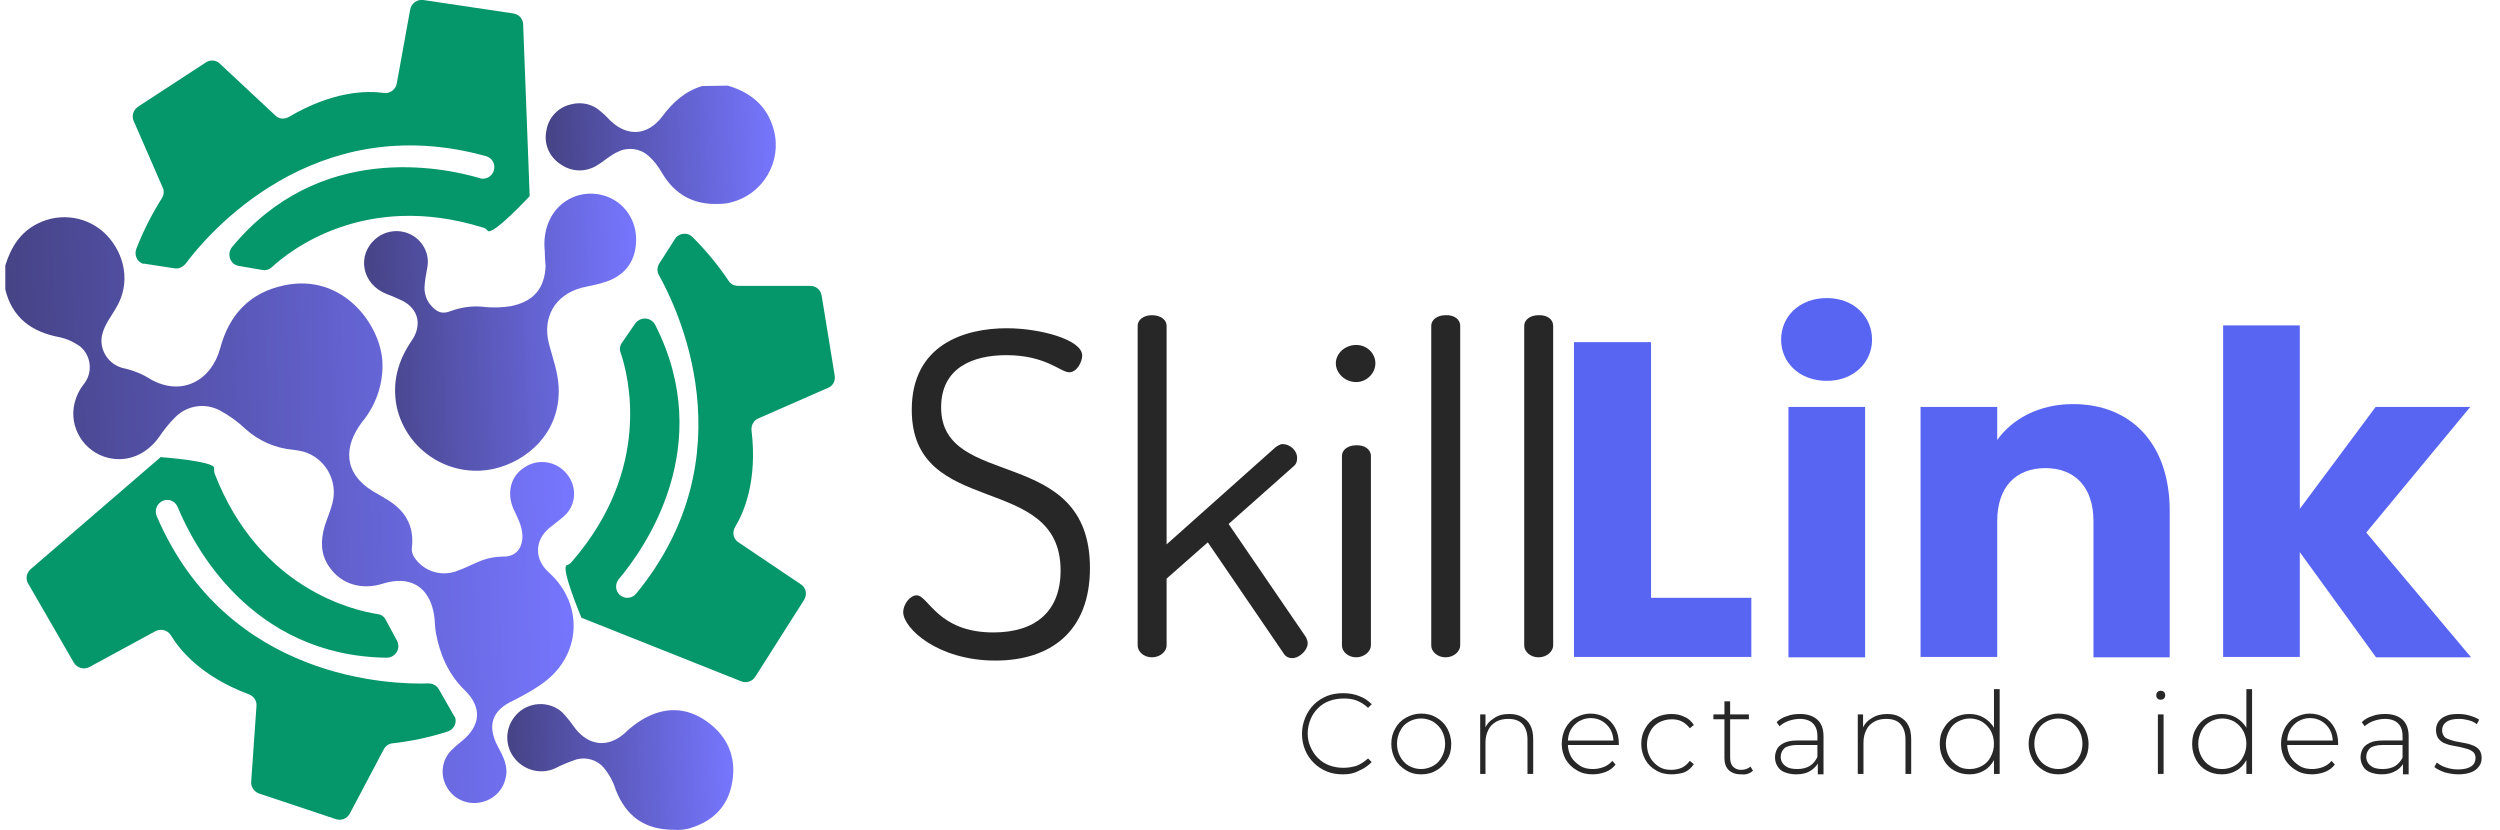 <?xml version="1.0" encoding="utf-8"?>
<!-- Generator: Adobe Illustrator 26.0.0, SVG Export Plug-In . SVG Version: 6.00 Build 0)  -->
<svg version="1.1" id="Capa_1" xmlns="http://www.w3.org/2000/svg" xmlns:xlink="http://www.w3.org/1999/xlink" x="0px" y="0px"
	 viewBox="0 0 613.1 203.5" style="enable-background:new 0 0 613.1 203.5;" xml:space="preserve">
<style type="text/css">
	.st0{enable-background:new    ;}
	.st1{fill:#5865F2;}
	.st2{fill:#282728;}
	.st3{fill:url(#SVGID_1_);}
	.st4{fill:url(#SVGID_00000093165281949274165270000011297604854975931580_);}
	.st5{fill:url(#SVGID_00000183235405058843732240000005159257806080011152_);}
	.st6{fill:url(#SVGID_00000099625357853913036950000001830485203370771341_);}
	.st7{fill:#059669;}
</style>
<g id="DESIGNED_BY_FREEPIK">
	<g class="st0">
		<path class="st1" d="M404.9,83.9v62.7h24.6v14.5h-43.5V83.9H404.9z"/>
		<path class="st1" d="M436.8,83.3c0-5.7,4.5-10.2,11.2-10.2c6.6,0,11.1,4.5,11.1,10.2c0,5.6-4.5,10.1-11.1,10.1
			C441.3,93.4,436.8,88.9,436.8,83.3z M438.6,99.8h18.8v61.4h-18.8V99.8z"/>
		<path class="st1" d="M513.4,127.8c0-8.4-4.6-13-11.8-13c-7.2,0-11.8,4.6-11.8,13v33.3H471V99.8h18.8v8.1
			c3.7-5.2,10.3-8.8,18.6-8.8c14.2,0,23.7,9.7,23.7,26.2v35.9h-18.7V127.8z"/>
		<path class="st1" d="M545.1,79.8H564v45l18.6-25h23.2l-25.5,30.8l25.7,30.6h-23.3L564,135.4v25.7h-18.8V79.8z"/>
	</g>
	<g class="st0">
		<path class="st2" d="M329.4,189.9c-1.5,0-2.8-0.2-4-0.7c-1.2-0.5-2.3-1.2-3.2-2.1c-0.9-0.9-1.6-1.9-2.1-3.1s-0.8-2.5-0.8-4
			s0.3-2.8,0.8-4s1.2-2.3,2.1-3.2c0.9-0.9,2-1.6,3.2-2.1c1.2-0.5,2.6-0.7,4-0.7c1.4,0,2.7,0.2,3.9,0.7c1.2,0.4,2.2,1.1,3.1,2
			l-0.9,0.9c-0.8-0.8-1.8-1.4-2.8-1.8s-2.1-0.5-3.2-0.5c-1.2,0-2.4,0.2-3.5,0.6c-1.1,0.4-2,1-2.8,1.8c-0.8,0.8-1.4,1.7-1.8,2.7
			c-0.4,1-0.7,2.2-0.7,3.4c0,1.2,0.2,2.4,0.7,3.4c0.4,1,1.1,2,1.8,2.7c0.8,0.8,1.7,1.4,2.8,1.8c1.1,0.4,2.2,0.6,3.5,0.6
			c1.1,0,2.2-0.2,3.2-0.5c1-0.4,1.9-1,2.8-1.8l0.9,0.9c-0.9,0.9-1.9,1.6-3.1,2.1C332,189.7,330.8,189.9,329.4,189.9z"/>
	</g>
	<g class="st0">
		<path class="st2" d="M348.5,189.9c-1.4,0-2.6-0.3-3.7-1s-2-1.5-2.6-2.6c-0.6-1.1-1-2.4-1-3.8c0-1.5,0.3-2.7,1-3.9
			c0.6-1.1,1.5-2,2.6-2.6c1.1-0.6,2.3-1,3.7-1c1.4,0,2.7,0.3,3.8,1c1.1,0.6,2,1.5,2.6,2.6c0.6,1.1,1,2.4,1,3.9c0,1.4-0.3,2.7-1,3.8
			s-1.5,2-2.6,2.6C351.2,189.6,349.9,189.9,348.5,189.9z M348.5,188.6c1.1,0,2.1-0.3,3-0.8c0.9-0.5,1.6-1.2,2.1-2.2
			c0.5-0.9,0.8-2,0.8-3.2c0-1.2-0.3-2.3-0.8-3.2c-0.5-0.9-1.2-1.6-2.1-2.2c-0.9-0.5-1.9-0.8-3-0.8c-1.1,0-2.1,0.3-3,0.8
			c-0.9,0.5-1.6,1.2-2.1,2.2c-0.5,0.9-0.8,2-0.8,3.2c0,1.2,0.3,2.3,0.8,3.2c0.5,0.9,1.2,1.7,2.1,2.2S347.4,188.6,348.5,188.6z"/>
		<path class="st2" d="M370.1,175.1c1.2,0,2.2,0.2,3.1,0.7c0.9,0.5,1.6,1.1,2.1,2.1c0.5,0.9,0.7,2.1,0.7,3.4v8.5h-1.4v-8.4
			c0-1.6-0.4-2.9-1.2-3.8c-0.8-0.9-2-1.3-3.5-1.3c-1.1,0-2.1,0.2-3,0.7c-0.8,0.5-1.5,1.1-1.9,2c-0.4,0.8-0.7,1.8-0.7,3v7.8H363
			v-14.6h1.3v4.1l-0.2-0.4c0.4-1.2,1.2-2.1,2.2-2.7C367.4,175.4,368.6,175.1,370.1,175.1z"/>
		<path class="st2" d="M390.6,189.9c-1.5,0-2.8-0.3-3.9-1c-1.1-0.6-2-1.5-2.7-2.6c-0.6-1.1-1-2.4-1-3.8c0-1.5,0.3-2.7,0.9-3.9
			c0.6-1.1,1.4-2,2.5-2.6c1.1-0.6,2.3-1,3.6-1s2.5,0.3,3.6,0.9c1.1,0.6,1.9,1.5,2.5,2.6c0.6,1.1,0.9,2.4,0.9,3.8c0,0.1,0,0.1,0,0.2
			s0,0.1,0,0.2h-12.9v-1.1h12.2l-0.6,0.5c0-1.1-0.2-2.2-0.7-3.1c-0.5-0.9-1.2-1.6-2-2.1s-1.8-0.8-2.9-0.8c-1.1,0-2,0.3-2.9,0.8
			c-0.8,0.5-1.5,1.2-2,2.1c-0.5,0.9-0.7,1.9-0.7,3.1v0.3c0,1.2,0.3,2.3,0.8,3.2s1.3,1.6,2.2,2.2s2,0.8,3.2,0.8
			c0.9,0,1.8-0.2,2.6-0.5c0.8-0.3,1.5-0.8,2.1-1.5l0.8,0.9c-0.6,0.8-1.4,1.4-2.4,1.8C392.7,189.7,391.7,189.9,390.6,189.9z"/>
	</g>
	<g class="st0">
		<path class="st2" d="M409.9,189.9c-1.4,0-2.7-0.3-3.8-1c-1.1-0.6-2-1.5-2.6-2.6c-0.6-1.1-1-2.4-1-3.8c0-1.5,0.3-2.7,1-3.9
			c0.6-1.1,1.5-2,2.6-2.6c1.1-0.6,2.4-0.9,3.8-0.9c1.2,0,2.2,0.2,3.2,0.7c1,0.4,1.7,1.1,2.3,2l-1,0.8c-0.5-0.7-1.2-1.3-2-1.7
			s-1.6-0.5-2.5-0.5c-1.1,0-2.2,0.3-3.1,0.8c-0.9,0.5-1.6,1.2-2.1,2.2c-0.5,0.9-0.8,2-0.8,3.2c0,1.2,0.3,2.3,0.8,3.2
			c0.5,0.9,1.2,1.6,2.1,2.2s1.9,0.8,3.1,0.8c0.9,0,1.8-0.2,2.5-0.5s1.4-0.9,2-1.7l1,0.8c-0.6,0.9-1.4,1.6-2.3,2
			C412.2,189.7,411.1,189.9,409.9,189.9z"/>
	</g>
	<g class="st0">
		<path class="st2" d="M420.2,176.4v-1.2h8.7v1.2H420.2z M426.9,189.9c-1.3,0-2.3-0.4-3-1.1c-0.7-0.7-1-1.7-1-2.9V172h1.4v13.8
			c0,0.9,0.2,1.7,0.7,2.2c0.5,0.5,1.1,0.8,2,0.8c0.9,0,1.7-0.3,2.3-0.8l0.6,1c-0.4,0.4-0.8,0.6-1.4,0.8S427.5,189.9,426.9,189.9z"/>
		<path class="st2" d="M440.5,189.9c-1.1,0-2-0.2-2.8-0.5c-0.8-0.3-1.4-0.8-1.8-1.5c-0.4-0.6-0.6-1.4-0.6-2.2c0-0.7,0.2-1.4,0.5-2
			c0.3-0.6,0.9-1.1,1.7-1.5c0.8-0.4,1.9-0.6,3.2-0.6h5.4v1.1h-5.3c-1.5,0-2.6,0.3-3.2,0.8c-0.6,0.6-0.9,1.3-0.9,2.1
			c0,0.9,0.4,1.7,1.1,2.2c0.7,0.6,1.7,0.8,3,0.8c1.2,0,2.3-0.3,3.1-0.8s1.5-1.4,1.9-2.4l0.4,1c-0.4,1.1-1.1,1.9-2,2.5
			C443.2,189.6,442,189.9,440.5,189.9z M445.8,189.8v-3.3l-0.1-0.5v-5.5c0-1.4-0.4-2.4-1.1-3.1c-0.7-0.7-1.8-1.1-3.2-1.1
			c-1,0-1.9,0.2-2.8,0.5c-0.9,0.3-1.6,0.8-2.2,1.3l-0.7-1c0.7-0.7,1.6-1.2,2.6-1.5c1-0.4,2.1-0.5,3.2-0.5c1.8,0,3.2,0.5,4.2,1.4
			c1,0.9,1.5,2.3,1.5,4.1v9.3H445.8z"/>
		<path class="st2" d="M462.8,175.1c1.2,0,2.2,0.2,3.1,0.7c0.9,0.5,1.6,1.1,2.1,2.1c0.5,0.9,0.7,2.1,0.7,3.4v8.5h-1.4v-8.4
			c0-1.6-0.4-2.9-1.2-3.8c-0.8-0.9-2-1.3-3.5-1.3c-1.1,0-2.1,0.2-3,0.7c-0.8,0.5-1.5,1.1-1.9,2c-0.4,0.8-0.7,1.8-0.7,3v7.8h-1.4
			v-14.6h1.3v4.1l-0.2-0.4c0.4-1.2,1.2-2.1,2.2-2.7C460.1,175.4,461.4,175.1,462.8,175.1z"/>
		<path class="st2" d="M483,189.9c-1.4,0-2.6-0.3-3.7-0.9c-1.1-0.6-2-1.5-2.6-2.6c-0.6-1.1-1-2.4-1-3.9c0-1.5,0.3-2.8,1-3.9
			c0.6-1.1,1.5-2,2.6-2.6c1.1-0.6,2.3-0.9,3.7-0.9c1.3,0,2.5,0.3,3.5,0.9c1,0.6,1.9,1.4,2.5,2.5c0.6,1.1,0.9,2.4,0.9,4
			c0,1.5-0.3,2.8-0.9,3.9s-1.4,2-2.5,2.6C485.5,189.6,484.3,189.9,483,189.9z M483.1,188.6c1.1,0,2.1-0.3,3-0.8s1.6-1.2,2.1-2.2
			c0.5-0.9,0.8-2,0.8-3.2c0-1.2-0.3-2.3-0.8-3.2c-0.5-0.9-1.2-1.6-2.1-2.2c-0.9-0.5-1.9-0.8-3-0.8s-2.1,0.3-3,0.8
			c-0.9,0.5-1.6,1.2-2.1,2.2s-0.8,2-0.8,3.2c0,1.2,0.3,2.3,0.8,3.2s1.2,1.7,2.1,2.2C480.9,188.4,481.9,188.6,483.1,188.6z
			 M489,189.8V185l0.3-2.5l-0.3-2.5V169h1.4v20.8H489z"/>
		<path class="st2" d="M504.8,189.9c-1.4,0-2.6-0.3-3.7-1s-2-1.5-2.6-2.6c-0.6-1.1-1-2.4-1-3.8c0-1.5,0.3-2.7,1-3.9
			c0.6-1.1,1.5-2,2.6-2.6c1.1-0.6,2.3-1,3.7-1c1.4,0,2.7,0.3,3.8,1c1.1,0.6,2,1.5,2.6,2.6c0.6,1.1,1,2.4,1,3.9c0,1.4-0.3,2.7-1,3.8
			s-1.5,2-2.6,2.6C507.4,189.6,506.2,189.9,504.8,189.9z M504.8,188.6c1.1,0,2.1-0.3,3-0.8c0.9-0.5,1.6-1.2,2.1-2.2
			c0.5-0.9,0.8-2,0.8-3.2c0-1.2-0.3-2.3-0.8-3.2c-0.5-0.9-1.2-1.6-2.1-2.2c-0.9-0.5-1.9-0.8-3-0.8c-1.1,0-2.1,0.3-3,0.8
			c-0.9,0.5-1.6,1.2-2.1,2.2c-0.5,0.9-0.8,2-0.8,3.2c0,1.2,0.3,2.3,0.8,3.2c0.5,0.9,1.2,1.7,2.1,2.2S503.6,188.6,504.8,188.6z"/>
		<path class="st2" d="M529.9,171.6c-0.3,0-0.6-0.1-0.8-0.3c-0.2-0.2-0.3-0.5-0.3-0.8c0-0.3,0.1-0.6,0.3-0.8
			c0.2-0.2,0.5-0.3,0.8-0.3c0.3,0,0.6,0.1,0.8,0.3c0.2,0.2,0.3,0.5,0.3,0.8c0,0.3-0.1,0.6-0.3,0.8
			C530.5,171.5,530.2,171.6,529.9,171.6z M529.2,189.8v-14.6h1.4v14.6H529.2z"/>
		<path class="st2" d="M544.9,189.9c-1.4,0-2.6-0.3-3.7-0.9c-1.1-0.6-2-1.5-2.6-2.6c-0.6-1.1-1-2.4-1-3.9c0-1.5,0.3-2.8,1-3.9
			c0.6-1.1,1.5-2,2.6-2.6c1.1-0.6,2.3-0.9,3.7-0.9c1.3,0,2.5,0.3,3.5,0.9c1,0.6,1.9,1.4,2.5,2.5c0.6,1.1,0.9,2.4,0.9,4
			c0,1.5-0.3,2.8-0.9,3.9s-1.4,2-2.5,2.6C547.4,189.6,546.2,189.9,544.9,189.9z M545,188.6c1.1,0,2.1-0.3,3-0.8s1.6-1.2,2.1-2.2
			c0.5-0.9,0.8-2,0.8-3.2c0-1.2-0.3-2.3-0.8-3.2c-0.5-0.9-1.2-1.6-2.1-2.2c-0.9-0.5-1.9-0.8-3-0.8s-2.1,0.3-3,0.8
			c-0.9,0.5-1.6,1.2-2.1,2.2s-0.8,2-0.8,3.2c0,1.2,0.3,2.3,0.8,3.2s1.2,1.7,2.1,2.2C542.9,188.4,543.9,188.6,545,188.6z
			 M550.9,189.8V185l0.3-2.5l-0.3-2.5V169h1.4v20.8H550.9z"/>
	</g>
	<g class="st0">
		<path class="st2" d="M567,189.9c-1.5,0-2.8-0.3-3.9-1c-1.1-0.6-2-1.5-2.7-2.6c-0.6-1.1-1-2.4-1-3.8c0-1.5,0.3-2.7,0.9-3.9
			c0.6-1.1,1.4-2,2.5-2.6c1.1-0.6,2.3-1,3.6-1s2.5,0.3,3.6,0.9c1.1,0.6,1.9,1.5,2.5,2.6c0.6,1.1,0.9,2.4,0.9,3.8c0,0.1,0,0.1,0,0.2
			s0,0.1,0,0.2h-12.9v-1.1h12.2l-0.6,0.5c0-1.1-0.2-2.2-0.7-3.1c-0.5-0.9-1.2-1.6-2-2.1s-1.8-0.8-2.9-0.8c-1.1,0-2,0.3-2.9,0.8
			c-0.8,0.5-1.5,1.2-2,2.1c-0.5,0.9-0.7,1.9-0.7,3.1v0.3c0,1.2,0.3,2.3,0.8,3.2s1.3,1.6,2.2,2.2s2,0.8,3.2,0.8
			c0.9,0,1.8-0.2,2.6-0.5c0.8-0.3,1.5-0.8,2.1-1.5l0.8,0.9c-0.6,0.8-1.4,1.4-2.4,1.8C569.1,189.7,568.1,189.9,567,189.9z"/>
	</g>
	<g class="st0">
		<path class="st2" d="M584.1,189.9c-1.1,0-2-0.2-2.8-0.5c-0.8-0.3-1.4-0.8-1.8-1.5s-0.6-1.4-0.6-2.2c0-0.7,0.2-1.4,0.5-2
			s0.9-1.1,1.7-1.5c0.8-0.4,1.9-0.6,3.2-0.6h5.4v1.1h-5.3c-1.5,0-2.6,0.3-3.2,0.8c-0.6,0.6-0.9,1.3-0.9,2.1c0,0.9,0.4,1.7,1.1,2.2
			c0.7,0.6,1.7,0.8,3,0.8c1.2,0,2.3-0.3,3.1-0.8c0.8-0.6,1.5-1.4,1.9-2.4l0.4,1c-0.4,1.1-1.1,1.9-2,2.5
			C586.7,189.6,585.5,189.9,584.1,189.9z M589.3,189.8v-3.3l-0.1-0.5v-5.5c0-1.4-0.4-2.4-1.1-3.1c-0.7-0.7-1.8-1.1-3.2-1.1
			c-1,0-1.9,0.2-2.8,0.5c-0.9,0.3-1.6,0.8-2.2,1.3l-0.7-1c0.7-0.7,1.6-1.2,2.6-1.5c1-0.4,2.1-0.5,3.2-0.5c1.8,0,3.2,0.5,4.2,1.4
			c1,0.9,1.5,2.3,1.5,4.1v9.3H589.3z"/>
		<path class="st2" d="M602.9,189.9c-1.2,0-2.3-0.2-3.4-0.5c-1.1-0.4-1.9-0.8-2.5-1.3l0.6-1.1c0.6,0.5,1.3,0.9,2.2,1.2
			s1.9,0.5,3,0.5c1.5,0,2.6-0.3,3.3-0.8s1-1.2,1-2c0-0.6-0.2-1.1-0.5-1.4c-0.3-0.3-0.8-0.6-1.4-0.8c-0.6-0.2-1.2-0.3-1.9-0.5
			c-0.7-0.1-1.4-0.3-2.1-0.4c-0.7-0.1-1.3-0.4-1.9-0.6c-0.6-0.3-1-0.7-1.4-1.2c-0.3-0.5-0.5-1.2-0.5-2c0-0.7,0.2-1.4,0.6-2
			c0.4-0.6,1-1.1,1.8-1.4c0.8-0.4,1.8-0.5,3.1-0.5c0.9,0,1.8,0.1,2.8,0.4s1.7,0.6,2.3,1l-0.6,1.1c-0.6-0.5-1.3-0.8-2.1-1
			c-0.8-0.2-1.5-0.3-2.3-0.3c-1.4,0-2.5,0.3-3.1,0.8c-0.7,0.5-1,1.2-1,2c0,0.6,0.2,1.1,0.5,1.5c0.3,0.4,0.8,0.6,1.4,0.8
			c0.6,0.2,1.2,0.4,1.9,0.5s1.4,0.3,2.1,0.4s1.3,0.4,1.9,0.6c0.6,0.3,1,0.6,1.4,1.1c0.3,0.5,0.5,1.1,0.5,1.9s-0.2,1.5-0.7,2.1
			c-0.4,0.6-1.1,1.1-1.9,1.4S604.2,189.9,602.9,189.9z"/>
	</g>
	<g class="st0">
		<path class="st2" d="M260.1,139.9c0-24.4-36.5-12.5-36.5-39.4c0-16.1,13.1-20,23.3-20c8.2,0,18.5,2.8,18.5,6.7
			c0,1.4-1.2,4.1-3.2,4.1c-2.1,0-5.7-4.2-15.4-4.2c-8.1,0-16,3-16,12.8c0,20.5,36.5,8.9,36.5,39.4c0,15.6-9.7,22.7-23.2,22.7
			c-14.1,0-22.6-7.9-22.6-11.9c0-1.8,1.6-4.1,3.3-4.1c2.9,0,5.1,9.1,18.8,9.1C254,155.1,260.1,149.9,260.1,139.9z"/>
		<path class="st2" d="M301.3,128.5l19,27.8c0.2,0.4,0.4,1,0.4,1.5c0,1.6-2,3.6-3.8,3.6c-0.9,0-1.7-0.4-2.2-1.3L296.2,133l-10.1,8.9
			v16.4c0,1.4-1.5,2.9-3.6,2.9c-2,0-3.5-1.4-3.5-2.9V79.9c0-1.5,1.5-2.6,3.5-2.6c2.1,0,3.6,1.1,3.6,2.6v53.6l26.8-23.9
			c0.5-0.3,1.1-0.7,1.6-0.7c1.8,0,3.6,1.5,3.6,3.4c0,0.7-0.1,1.4-0.8,2L301.3,128.5z"/>
		<path class="st2" d="M337.3,89.1c0,2.4-2.1,4.6-4.7,4.6c-2.8,0-5-2.2-5-4.6s2.2-4.5,5-4.5C335.3,84.6,337.3,86.7,337.3,89.1z
			 M336.2,111.8v46.5c0,1.4-1.6,2.9-3.6,2.9c-2,0-3.5-1.4-3.5-2.9v-46.5c0-1.5,1.5-2.6,3.5-2.6C334.6,109.1,336.2,110.2,336.2,111.8
			z"/>
		<path class="st2" d="M358.1,79.9v78.4c0,1.4-1.5,2.9-3.6,2.9c-2,0-3.5-1.4-3.5-2.9V79.9c0-1.5,1.5-2.6,3.5-2.6
			C356.6,77.2,358.1,78.3,358.1,79.9z"/>
		<path class="st2" d="M380.9,79.9v78.4c0,1.4-1.5,2.9-3.6,2.9c-2,0-3.5-1.4-3.5-2.9V79.9c0-1.5,1.5-2.6,3.5-2.6
			C379.4,77.2,380.9,78.3,380.9,79.9z"/>
	</g>
	
		<linearGradient id="SVGID_1_" gradientUnits="userSpaceOnUse" x1="3.236" y1="78.725" x2="140.673" y2="83.525" gradientTransform="matrix(1 0 0 -1 0 206)">
		<stop  offset="0" style="stop-color:#464386"/>
		<stop  offset="1" style="stop-color:#7676FF"/>
	</linearGradient>
	<path class="st3" d="M1.3,65.1c1.4-4.5,3.7-8.2,8-10.3c5.6-2.8,12.4-1.7,16.8,2.8c4.7,4.9,5.8,11.9,2.6,17.5
		c-1.3,2.4-3.1,4.4-3.7,7.2c-0.7,3.6,1.7,7.2,5.3,8c2.3,0.5,4.6,1.4,6.6,2.7c7.8,4.4,15,0.2,17.1-7.6c2.2-8.2,7.2-13.6,15.6-15.4
		c14.7-3.2,24.1,10.1,24.2,19.3c0.1,5.2-1.7,10.2-5,14.2c-4.5,5.9-4.7,12.5,2.7,17c1,0.6,2,1.1,2.9,1.7c4.8,2.7,7.3,6.6,6.6,12.2
		c-0.1,1,0.3,2,0.9,2.7c2.4,3.2,6.7,4.4,10.5,2.8c1.7-0.6,3.4-1.5,5.1-2.2c1.9-0.8,3.9-1.2,6-1.2c2.7,0,4.3-1.6,4.6-4.3
		c0.2-2.4-0.8-4.5-1.8-6.6c-2.2-4.2-1.3-8.6,2.2-10.9c3.3-2.3,7.8-1.7,10.4,1.4c2.7,3.1,2.5,7.8-0.6,10.5c-1.1,1-2.4,1.9-3.6,2.9
		c-3.6,3-3.7,7.6-0.2,10.8c9,8,8,21-1.9,27.6c-2.1,1.5-4.4,2.7-6.7,3.9c-5.3,2.4-6.5,6.2-3.8,11.3c1.3,2.4,2.6,4.8,1.9,7.7
		c-0.7,3.4-3.6,5.8-7,6.1c-3.2,0.3-6.2-1.4-7.6-4.2c-1.5-2.9-1-6.5,1.4-8.8c0.7-0.7,1.5-1.4,2.4-2.1c4.7-3.8,5.1-8.3,0.8-12.5
		c-4-3.9-6.1-8.7-7.1-14.1c-0.3-1.6-0.2-3.2-0.5-4.7c-1.2-6.7-5.9-9.4-12.4-7.4c-5.2,1.7-10.3,0.2-13.2-4c-2.2-3.1-2.2-6.5-1.2-10
		c0.6-1.9,1.4-3.7,1.9-5.6c1.5-5.5-1.7-11.3-7.3-12.8c-0.8-0.2-1.6-0.3-2.4-0.4c-4.3-0.4-8.4-2.2-11.6-5.1c-1.9-1.8-4-3.3-6.2-4.5
		c-3.7-2-8.2-1.3-11.1,1.7c-1.4,1.4-2.7,3-3.9,4.8c-3.1,4.3-7.7,6.2-12.4,5.1c-6-1.4-9.8-7.5-8.3-13.5c0.4-1.6,1.1-3.1,2.1-4.4
		c2.4-2.8,2.1-7-0.7-9.4c-0.3-0.2-0.6-0.4-0.9-0.6c-1.3-0.8-2.7-1.4-4.2-1.7C7.7,81.4,3,77.9,1.3,71V65.1z"/>
	
		<linearGradient id="SVGID_00000095311048014748891750000006207659172765917575_" gradientUnits="userSpaceOnUse" x1="134.059" y1="169.037" x2="190.279" y2="170.997" gradientTransform="matrix(1 0 0 -1 0 206)">
		<stop  offset="0" style="stop-color:#464386"/>
		<stop  offset="1" style="stop-color:#7676FF"/>
	</linearGradient>
	<path style="fill:url(#SVGID_00000095311048014748891750000006207659172765917575_);" d="M178.5,21c5.7,1.7,9.8,5.1,11.3,11
		c2,7.7-2.7,15.6-10.4,17.6c-1,0.3-2,0.4-3,0.4c-6.2,0.3-10.8-2.2-14-7.5c-0.9-1.6-2-3.1-3.4-4.3c-2-1.8-5-2.2-7.4-1
		c-1.9,0.8-3.4,2.3-5.1,3.3c-2.8,1.8-6.3,1.7-9-0.2c-2.8-1.8-4.2-5-3.5-8.3c0.5-3.2,2.9-5.7,6-6.4c2.6-0.7,5.4-0.1,7.4,1.8
		c0.9,0.7,1.6,1.5,2.4,2.3c4.2,3.9,9,3.5,12.5-1c2.6-3.5,5.6-6.3,9.9-7.6L178.5,21z"/>
	
		<linearGradient id="SVGID_00000016795524306611019140000015491167742499434920_" gradientUnits="userSpaceOnUse" x1="89.891" y1="123.12" x2="156.779" y2="125.459" gradientTransform="matrix(1 0 0 -1 0 206)">
		<stop  offset="0" style="stop-color:#464386"/>
		<stop  offset="1" style="stop-color:#7676FF"/>
	</linearGradient>
	<path style="fill:url(#SVGID_00000016795524306611019140000015491167742499434920_);" d="M133.6,61.6c-0.3-2.8,0.1-5.6,1.4-8.1
		c2.4-4.6,7.5-6.9,12.5-5.7c4.9,1.1,8.4,5.5,8.5,10.6c0.1,5.3-2.4,9-7.4,10.7c-2,0.7-4.1,1-6.1,1.5c-6.4,1.8-9.5,7.2-7.9,13.6
		c0.9,3.5,2.2,6.9,2.4,10.6c0.6,11.3-7.8,18.4-16,20.2c-10.7,2.3-21.3-4.5-23.7-15.2c0,0,0,0,0,0c-1.2-6,0.3-11.4,3.7-16.3
		c2.5-3.7,1.7-7.6-2.2-9.7c-1.3-0.6-2.6-1.2-4-1.7c-6.1-2.4-7.4-9.6-2.6-13.6c2.5-2.1,6.1-2.4,8.9-0.8c2.8,1.6,4.3,4.8,3.7,7.9
		c-0.3,1.6-0.6,3.2-0.7,4.9c0,1.6,0.5,3.2,1.6,4.4c1.3,1.5,2.6,2.3,4.8,1.4c2.7-1,5.7-1.4,8.6-1c2,0.2,4.1,0.1,6.1-0.2
		c5.6-1.1,8.4-4.3,8.6-9.9C133.7,64,133.6,63,133.6,61.6z"/>
	
		<linearGradient id="SVGID_00000008860722083433955110000009758513534731743644_" gradientUnits="userSpaceOnUse" x1="124.737" y1="16.991" x2="179.807" y2="18.912" gradientTransform="matrix(1 0 0 -1 0 206)">
		<stop  offset="0" style="stop-color:#464386"/>
		<stop  offset="1" style="stop-color:#7676FF"/>
	</linearGradient>
	<path style="fill:url(#SVGID_00000008860722083433955110000009758513534731743644_);" d="M165.3,203.5c-7.1,0-11.7-3.2-14.3-9.8
		c-0.6-2-1.6-3.8-2.9-5.4c-1.6-1.9-4.2-2.7-6.6-2.1c-1.8,0.6-3.6,1.3-5.3,2.2c-4.1,1.9-9,0.1-11-4c-1.3-2.8-1-6,0.9-8.5
		c2.6-3.5,7.6-4.3,11.2-1.7c0.2,0.2,0.5,0.4,0.7,0.6c1.2,1.3,2.2,2.6,3.2,4c3.3,4.1,7.9,4.6,11.9,1.1c1.4-1.4,3-2.6,4.7-3.6
		c5.3-3,10.5-2.9,15.5,0.6c5.1,3.6,7.3,8.7,6.3,14.8s-4.8,9.8-10.7,11.5C167.7,203.5,166.5,203.6,165.3,203.5z"/>
	<path class="st7" d="M35.6,64.7l7.2,1.1c1,0.2,2-0.3,2.7-1.1c5.2-7,31.3-38.2,73.7-26.4c1.4,0.4,2.2,1.7,2,3.1l0,0
		c-0.2,1.5-1.6,2.6-3.1,2.4c-0.1,0-0.3,0-0.4-0.1c-9.5-2.8-39.5-8.9-60.8,16.9c-1,1.2-0.8,3,0.3,4c0.4,0.3,0.8,0.5,1.3,0.6l5.8,1
		c0.9,0.2,1.7-0.1,2.4-0.7c4.3-4,22.8-18.7,51.7-9.7c0.5,0.1,0.9,0.4,1.2,0.8c1.2,1.3,10.3-8.5,10.3-8.5l-1.6-42.1
		c0-1.3-1-2.5-2.4-2.7L103.8,0c-1.5-0.2-2.9,0.8-3.2,2.3l-3.3,18.2c-0.3,1.5-1.7,2.5-3.2,2.3c-4.1-0.6-12.5-0.5-23.3,5.9
		c-1.1,0.6-2.4,0.5-3.3-0.4L53.9,15.6c-0.9-0.9-2.3-1-3.4-0.3L33.8,26.2c-1.1,0.8-1.6,2.2-1,3.5l7.1,16.3c0.4,0.8,0.3,1.8-0.2,2.6
		c-2.5,4-4.6,8.1-6.3,12.5c-0.5,1.5,0.2,3.1,1.7,3.6C35.3,64.6,35.5,64.7,35.6,64.7z"/>
	<path class="st7" d="M165.6,58.5l-3.9,6.1c-0.6,0.9-0.6,2-0.1,2.9c4.3,7.6,22.3,44.1-5.6,78.1c-0.9,1.1-2.5,1.3-3.6,0.6l0,0
		c-1.3-0.8-1.7-2.5-0.9-3.8c0.1-0.1,0.1-0.2,0.2-0.3c6.4-7.6,24.1-32.6,9-62.4c-0.7-1.4-2.4-2-3.8-1.3c-0.4,0.2-0.8,0.5-1.1,0.9
		l-3.3,4.8c-0.5,0.7-0.6,1.6-0.3,2.4c1.9,5.5,7.9,28.4-12,51.3c-0.3,0.4-0.8,0.7-1.2,0.8c-1.6,0.6,3.6,12.9,3.6,12.9l39.2,15.6
		c1.2,0.5,2.7,0,3.4-1.1l12-18.9c0.8-1.3,0.5-3-0.8-3.8l-15.3-10.3c-1.3-0.8-1.6-2.5-0.8-3.8c2.1-3.5,5.5-11.2,4-23.7
		c-0.1-1.2,0.5-2.4,1.7-2.9l17.1-7.5c1.2-0.5,1.8-1.7,1.6-3l-3.2-19.6c-0.2-1.4-1.4-2.4-2.8-2.4h-17.7c-0.9,0-1.8-0.4-2.3-1.2
		c-2.6-3.9-5.6-7.5-8.9-10.8c-1.1-1.1-2.9-1-4,0.1C165.8,58.2,165.7,58.3,165.6,58.5z"/>
	<path class="st7" d="M111.2,175.3l-3.6-6.3c-0.5-0.9-1.5-1.4-2.5-1.4c-8.7,0.3-49.4-0.6-66.7-41.1c-0.5-1.3,0-2.8,1.2-3.5l0,0
		c1.3-0.8,3-0.4,3.8,1c0.1,0.1,0.1,0.3,0.2,0.4c3.8,9.2,17.8,36.4,51.2,36.9c1.6,0,2.8-1.2,2.9-2.7c0-0.5-0.1-1-0.3-1.4l-2.8-5.2
		c-0.4-0.8-1.1-1.3-2-1.4c-5.8-0.9-28.9-6.1-39.9-34.3c-0.2-0.5-0.2-1-0.2-1.5c0.3-1.7-13.1-2.7-13.1-2.7L7.5,139.6
		c-1,0.9-1.3,2.4-0.6,3.5l11.2,19.4c0.8,1.3,2.4,1.8,3.8,1.1l16.2-8.8c1.3-0.7,3-0.3,3.8,1c2.2,3.6,7.4,10.1,19.2,14.5
		c1.1,0.4,1.9,1.6,1.8,2.8l-1.3,18.6c-0.1,1.3,0.7,2.4,1.9,2.9l18.9,6.3c1.3,0.4,2.7-0.1,3.4-1.4l8.3-15.7c0.4-0.8,1.2-1.4,2.1-1.5
		c4.6-0.5,9.2-1.5,13.6-2.9c1.5-0.5,2.3-2.1,1.8-3.5C111.4,175.7,111.3,175.5,111.2,175.3z"/>
</g>
</svg>
